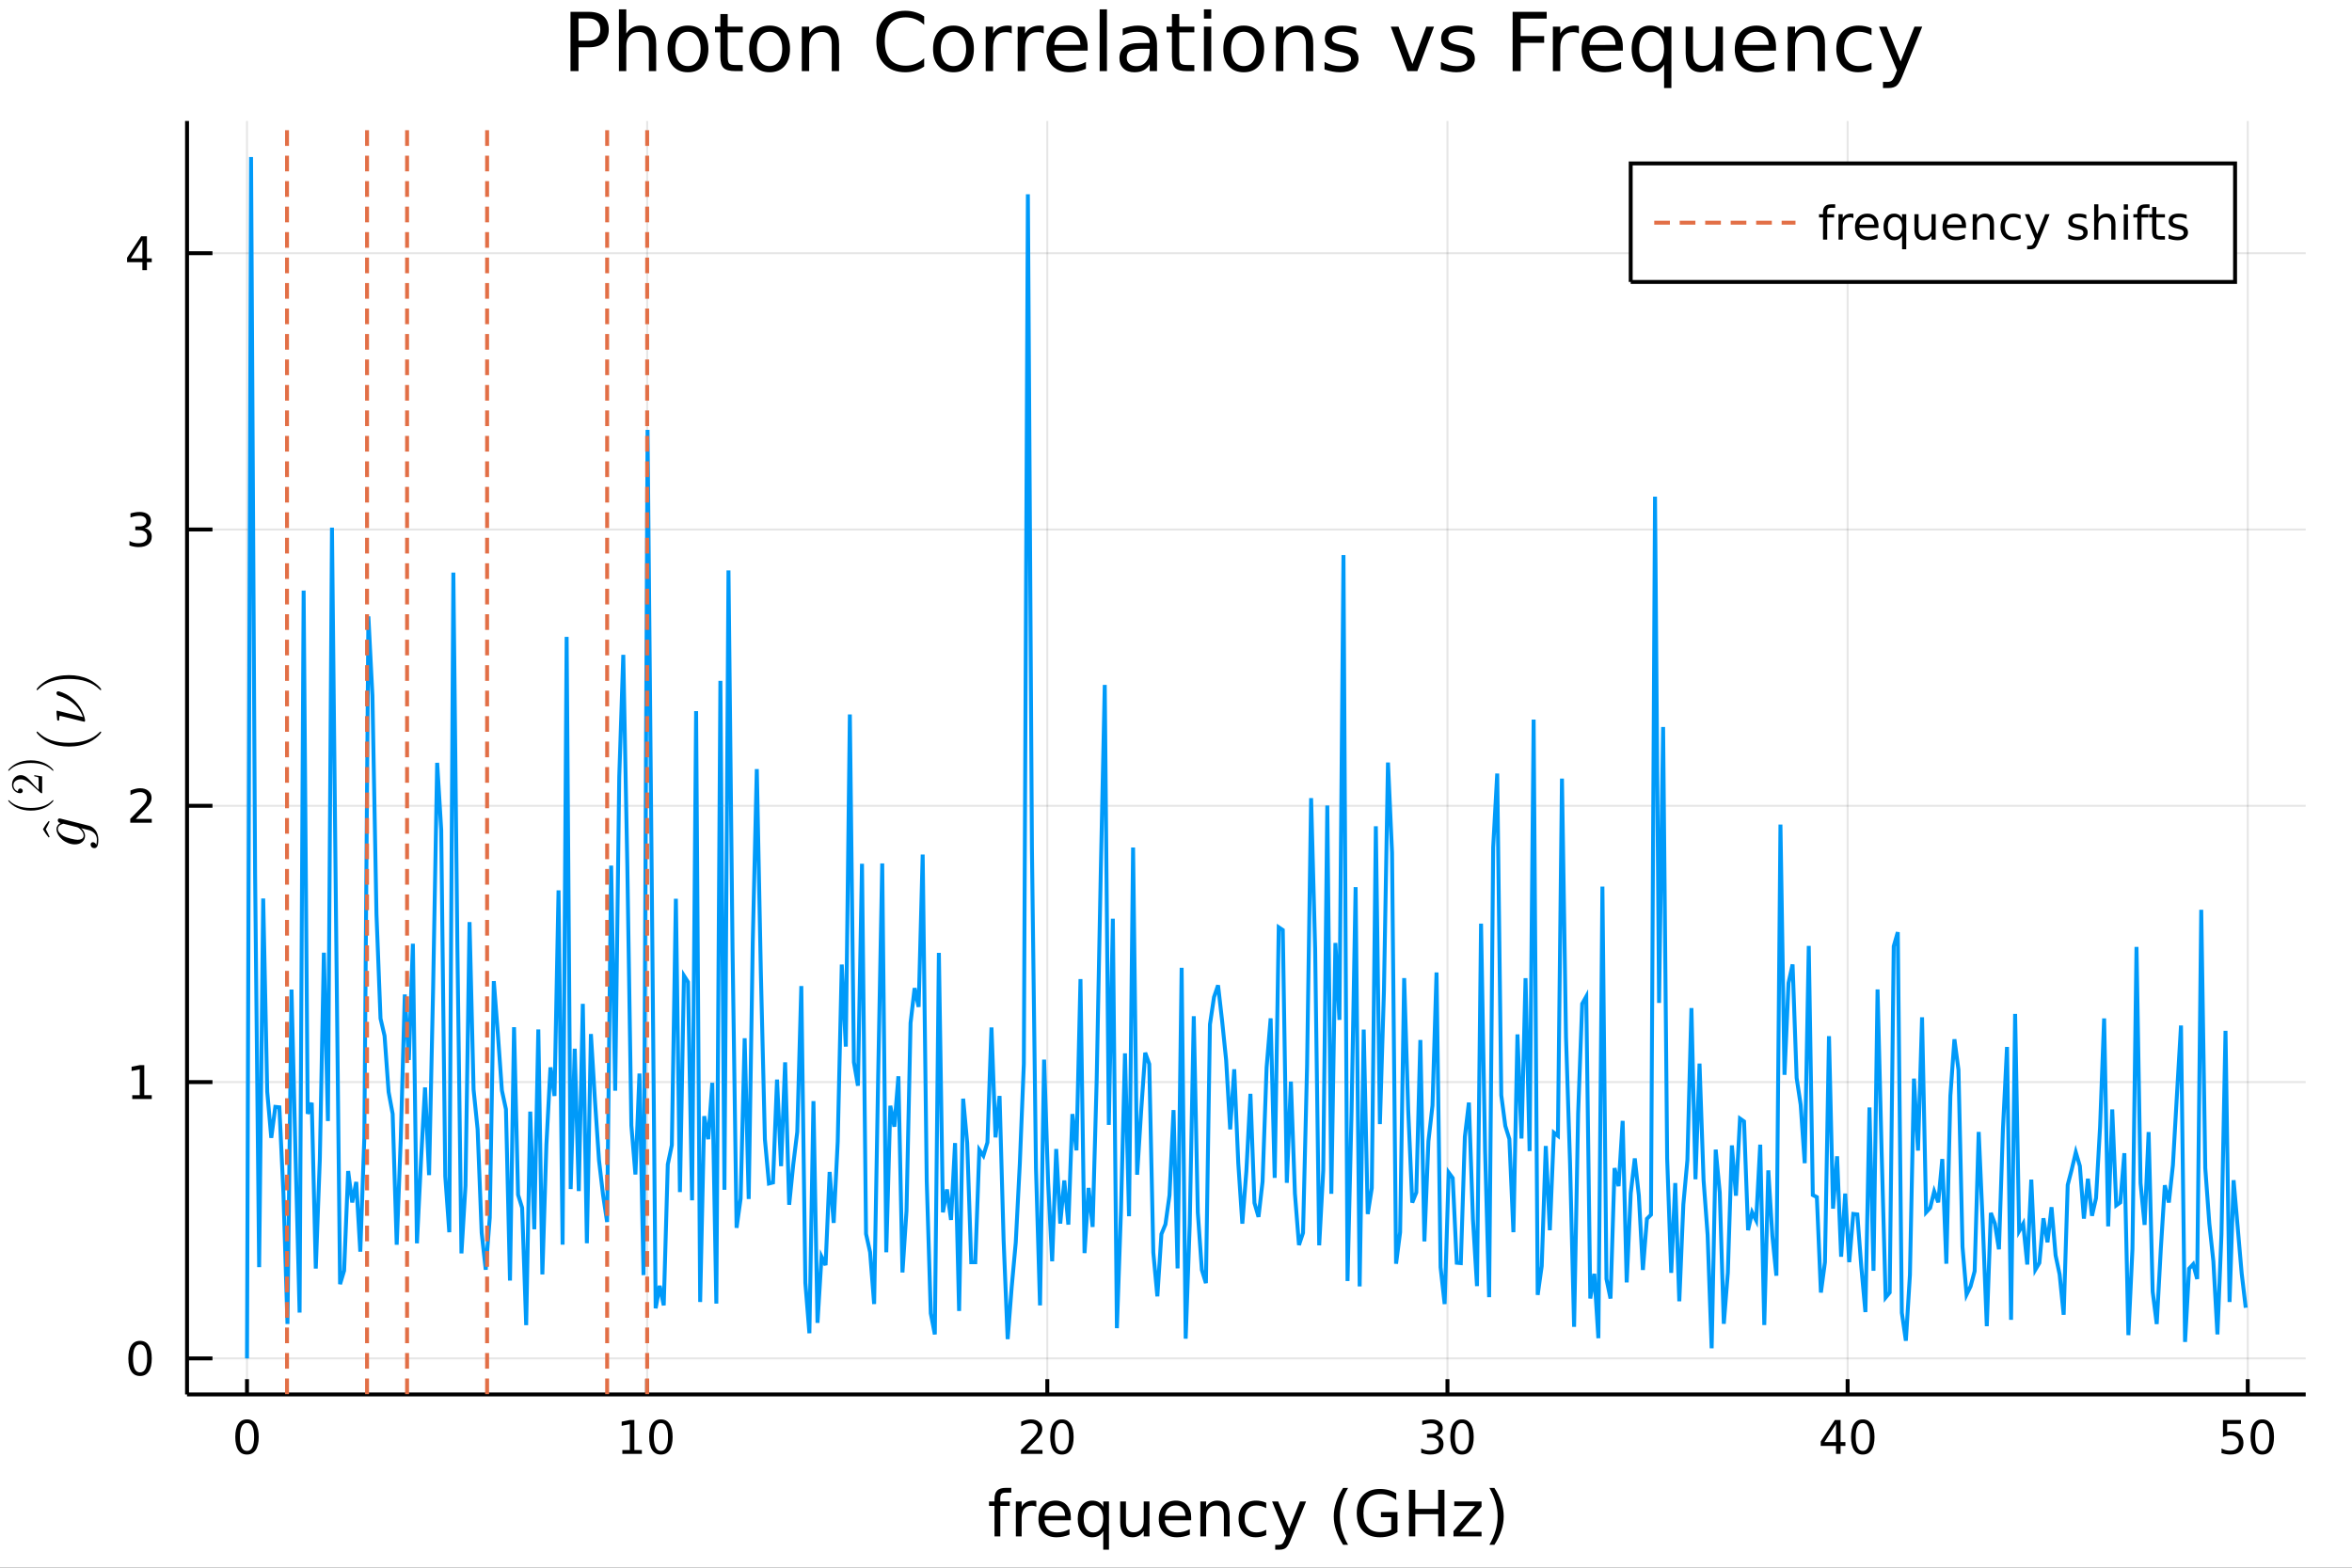 <?xml version="1.0" encoding="utf-8"?>
<svg xmlns="http://www.w3.org/2000/svg" xmlns:xlink="http://www.w3.org/1999/xlink" width="600" height="400" viewBox="0 0 2400 1600">
<rect x="0" y="0" width="2400" height="1600" fill="#333333" stroke="none"/>
<defs>
  <clipPath id="clip870">
    <rect x="0" y="0" width="2400" height="1600"/>
  </clipPath>
</defs>
<path clip-path="url(#clip870)" d="
M0 1600 L2400 1600 L2400 0 L0 0  Z
  " fill="#ffffff" fill-rule="evenodd" fill-opacity="1"/>
<defs>
  <clipPath id="clip871">
    <rect x="480" y="0" width="1681" height="1600"/>
  </clipPath>
</defs>
<defs>
  <clipPath id="clip872">
    <rect x="267" y="123" width="2086" height="1305"/>
  </clipPath>
</defs>
<path clip-path="url(#clip870)" d="
M190.857 1423.18 L2352.76 1423.18 L2352.76 123.472 L190.857 123.472  Z
  " fill="#ffffff" fill-rule="evenodd" fill-opacity="1"/>
<defs>
  <clipPath id="clip873">
    <rect x="190" y="123" width="2163" height="1301"/>
  </clipPath>
</defs>
<polyline clip-path="url(#clip873)" style="stroke:#000000; stroke-width:2; stroke-opacity:0.1; fill:none" points="
  252.043,1423.18 252.043,123.472 
  "/>
<polyline clip-path="url(#clip873)" style="stroke:#000000; stroke-width:2; stroke-opacity:0.1; fill:none" points="
  660.362,1423.18 660.362,123.472 
  "/>
<polyline clip-path="url(#clip873)" style="stroke:#000000; stroke-width:2; stroke-opacity:0.1; fill:none" points="
  1068.68,1423.18 1068.68,123.472 
  "/>
<polyline clip-path="url(#clip873)" style="stroke:#000000; stroke-width:2; stroke-opacity:0.1; fill:none" points="
  1477,1423.18 1477,123.472 
  "/>
<polyline clip-path="url(#clip873)" style="stroke:#000000; stroke-width:2; stroke-opacity:0.1; fill:none" points="
  1885.32,1423.18 1885.32,123.472 
  "/>
<polyline clip-path="url(#clip873)" style="stroke:#000000; stroke-width:2; stroke-opacity:0.1; fill:none" points="
  2293.63,1423.18 2293.63,123.472 
  "/>
<polyline clip-path="url(#clip870)" style="stroke:#000000; stroke-width:4; stroke-opacity:1; fill:none" points="
  190.857,1423.18 2352.76,1423.18 
  "/>
<polyline clip-path="url(#clip870)" style="stroke:#000000; stroke-width:4; stroke-opacity:1; fill:none" points="
  252.043,1423.18 252.043,1407.58 
  "/>
<polyline clip-path="url(#clip870)" style="stroke:#000000; stroke-width:4; stroke-opacity:1; fill:none" points="
  660.362,1423.18 660.362,1407.58 
  "/>
<polyline clip-path="url(#clip870)" style="stroke:#000000; stroke-width:4; stroke-opacity:1; fill:none" points="
  1068.68,1423.18 1068.68,1407.58 
  "/>
<polyline clip-path="url(#clip870)" style="stroke:#000000; stroke-width:4; stroke-opacity:1; fill:none" points="
  1477,1423.18 1477,1407.58 
  "/>
<polyline clip-path="url(#clip870)" style="stroke:#000000; stroke-width:4; stroke-opacity:1; fill:none" points="
  1885.32,1423.18 1885.32,1407.58 
  "/>
<polyline clip-path="url(#clip870)" style="stroke:#000000; stroke-width:4; stroke-opacity:1; fill:none" points="
  2293.63,1423.18 2293.63,1407.58 
  "/>
<path clip-path="url(#clip870)" d="M 0 0 M252.043 1452.37 Q248.432 1452.37 246.604 1455.94 Q244.798 1459.48 244.798 1466.61 Q244.798 1473.71 246.604 1477.28 Q248.432 1480.82 252.043 1480.82 Q255.678 1480.82 257.483 1477.28 Q259.312 1473.71 259.312 1466.61 Q259.312 1459.48 257.483 1455.94 Q255.678 1452.37 252.043 1452.37 M252.043 1448.67 Q257.853 1448.67 260.909 1453.27 Q263.988 1457.86 263.988 1466.61 Q263.988 1475.33 260.909 1479.94 Q257.853 1484.52 252.043 1484.52 Q246.233 1484.52 243.154 1479.94 Q240.099 1475.33 240.099 1466.61 Q240.099 1457.86 243.154 1453.27 Q246.233 1448.67 252.043 1448.67 Z" fill="#000000" fill-rule="evenodd" fill-opacity="1" /><path clip-path="url(#clip870)" d="M 0 0 M635.049 1479.92 L642.688 1479.92 L642.688 1453.55 L634.378 1455.22 L634.378 1450.96 L642.642 1449.29 L647.318 1449.29 L647.318 1479.92 L654.956 1479.92 L654.956 1483.85 L635.049 1483.85 L635.049 1479.92 Z" fill="#000000" fill-rule="evenodd" fill-opacity="1" /><path clip-path="url(#clip870)" d="M 0 0 M674.401 1452.37 Q670.79 1452.37 668.961 1455.94 Q667.155 1459.48 667.155 1466.61 Q667.155 1473.71 668.961 1477.28 Q670.79 1480.82 674.401 1480.82 Q678.035 1480.82 679.841 1477.28 Q681.669 1473.71 681.669 1466.61 Q681.669 1459.48 679.841 1455.94 Q678.035 1452.37 674.401 1452.37 M674.401 1448.67 Q680.211 1448.67 683.266 1453.27 Q686.345 1457.86 686.345 1466.61 Q686.345 1475.33 683.266 1479.94 Q680.211 1484.52 674.401 1484.52 Q668.591 1484.52 665.512 1479.94 Q662.456 1475.33 662.456 1466.61 Q662.456 1457.86 665.512 1453.27 Q668.591 1448.67 674.401 1448.67 Z" fill="#000000" fill-rule="evenodd" fill-opacity="1" /><path clip-path="url(#clip870)" d="M 0 0 M1047.45 1479.92 L1063.77 1479.92 L1063.77 1483.85 L1041.83 1483.85 L1041.83 1479.92 Q1044.49 1477.16 1049.07 1472.53 Q1053.68 1467.88 1054.86 1466.54 Q1057.11 1464.01 1057.99 1462.28 Q1058.89 1460.52 1058.89 1458.83 Q1058.89 1456.07 1056.94 1454.34 Q1055.02 1452.6 1051.92 1452.6 Q1049.72 1452.6 1047.27 1453.37 Q1044.84 1454.13 1042.06 1455.68 L1042.06 1450.96 Q1044.88 1449.82 1047.34 1449.25 Q1049.79 1448.67 1051.83 1448.67 Q1057.2 1448.67 1060.39 1451.35 Q1063.59 1454.04 1063.59 1458.53 Q1063.59 1460.66 1062.78 1462.58 Q1061.99 1464.48 1059.88 1467.07 Q1059.3 1467.74 1056.2 1470.96 Q1053.1 1474.15 1047.45 1479.92 Z" fill="#000000" fill-rule="evenodd" fill-opacity="1" /><path clip-path="url(#clip870)" d="M 0 0 M1083.59 1452.37 Q1079.98 1452.37 1078.15 1455.94 Q1076.34 1459.48 1076.34 1466.61 Q1076.34 1473.71 1078.15 1477.28 Q1079.98 1480.82 1083.59 1480.82 Q1087.22 1480.82 1089.03 1477.28 Q1090.86 1473.71 1090.86 1466.61 Q1090.86 1459.48 1089.03 1455.94 Q1087.22 1452.37 1083.59 1452.37 M1083.59 1448.67 Q1089.4 1448.67 1092.45 1453.27 Q1095.53 1457.86 1095.53 1466.61 Q1095.53 1475.33 1092.45 1479.94 Q1089.4 1484.52 1083.59 1484.52 Q1077.78 1484.52 1074.7 1479.94 Q1071.64 1475.33 1071.64 1466.61 Q1071.64 1457.86 1074.7 1453.27 Q1077.78 1448.67 1083.59 1448.67 Z" fill="#000000" fill-rule="evenodd" fill-opacity="1" /><path clip-path="url(#clip870)" d="M 0 0 M1465.84 1465.22 Q1469.2 1465.94 1471.07 1468.2 Q1472.97 1470.47 1472.97 1473.81 Q1472.97 1478.92 1469.45 1481.72 Q1465.93 1484.52 1459.45 1484.52 Q1457.28 1484.52 1454.96 1484.08 Q1452.67 1483.67 1450.22 1482.81 L1450.22 1478.3 Q1452.16 1479.43 1454.47 1480.01 Q1456.79 1480.59 1459.31 1480.59 Q1463.71 1480.59 1466 1478.85 Q1468.32 1477.12 1468.32 1473.81 Q1468.32 1470.75 1466.16 1469.04 Q1464.04 1467.3 1460.22 1467.3 L1456.19 1467.3 L1456.19 1463.46 L1460.4 1463.46 Q1463.85 1463.46 1465.68 1462.09 Q1467.51 1460.7 1467.51 1458.11 Q1467.51 1455.45 1465.61 1454.04 Q1463.73 1452.6 1460.22 1452.6 Q1458.29 1452.6 1456.1 1453.02 Q1453.9 1453.44 1451.26 1454.31 L1451.26 1450.15 Q1453.92 1449.41 1456.23 1449.04 Q1458.57 1448.67 1460.63 1448.67 Q1465.96 1448.67 1469.06 1451.1 Q1472.16 1453.5 1472.16 1457.63 Q1472.16 1460.5 1470.52 1462.49 Q1468.87 1464.45 1465.84 1465.22 Z" fill="#000000" fill-rule="evenodd" fill-opacity="1" /><path clip-path="url(#clip870)" d="M 0 0 M1491.84 1452.37 Q1488.22 1452.37 1486.4 1455.94 Q1484.59 1459.48 1484.59 1466.61 Q1484.59 1473.71 1486.4 1477.28 Q1488.22 1480.82 1491.84 1480.82 Q1495.47 1480.82 1497.28 1477.28 Q1499.1 1473.71 1499.1 1466.61 Q1499.1 1459.48 1497.28 1455.94 Q1495.47 1452.37 1491.84 1452.37 M1491.84 1448.67 Q1497.65 1448.67 1500.7 1453.27 Q1503.78 1457.86 1503.78 1466.61 Q1503.78 1475.33 1500.7 1479.94 Q1497.65 1484.52 1491.84 1484.52 Q1486.03 1484.52 1482.95 1479.94 Q1479.89 1475.33 1479.89 1466.61 Q1479.89 1457.86 1482.95 1453.27 Q1486.03 1448.67 1491.84 1448.67 Z" fill="#000000" fill-rule="evenodd" fill-opacity="1" /><path clip-path="url(#clip870)" d="M 0 0 M1873.49 1453.37 L1861.68 1471.81 L1873.49 1471.81 L1873.49 1453.37 M1872.26 1449.29 L1878.14 1449.29 L1878.14 1471.81 L1883.07 1471.81 L1883.07 1475.7 L1878.14 1475.7 L1878.14 1483.85 L1873.49 1483.85 L1873.49 1475.7 L1857.89 1475.7 L1857.89 1471.19 L1872.26 1449.29 Z" fill="#000000" fill-rule="evenodd" fill-opacity="1" /><path clip-path="url(#clip870)" d="M 0 0 M1900.8 1452.37 Q1897.19 1452.37 1895.36 1455.94 Q1893.56 1459.48 1893.56 1466.61 Q1893.56 1473.71 1895.36 1477.28 Q1897.19 1480.82 1900.8 1480.82 Q1904.44 1480.82 1906.24 1477.28 Q1908.07 1473.71 1908.07 1466.61 Q1908.07 1459.48 1906.24 1455.94 Q1904.44 1452.37 1900.8 1452.37 M1900.8 1448.67 Q1906.61 1448.67 1909.67 1453.27 Q1912.75 1457.86 1912.75 1466.61 Q1912.75 1475.33 1909.67 1479.94 Q1906.61 1484.52 1900.8 1484.52 Q1894.99 1484.52 1891.91 1479.94 Q1888.86 1475.33 1888.86 1466.61 Q1888.86 1457.86 1891.91 1453.27 Q1894.99 1448.67 1900.8 1448.67 Z" fill="#000000" fill-rule="evenodd" fill-opacity="1" /><path clip-path="url(#clip870)" d="M 0 0 M2268.33 1449.29 L2286.69 1449.29 L2286.69 1453.23 L2272.62 1453.23 L2272.62 1461.7 Q2273.63 1461.35 2274.65 1461.19 Q2275.67 1461 2276.69 1461 Q2282.48 1461 2285.86 1464.18 Q2289.24 1467.35 2289.24 1472.76 Q2289.24 1478.34 2285.76 1481.44 Q2282.29 1484.52 2275.97 1484.52 Q2273.8 1484.52 2271.53 1484.15 Q2269.28 1483.78 2266.88 1483.04 L2266.88 1478.34 Q2268.96 1479.48 2271.18 1480.03 Q2273.4 1480.59 2275.88 1480.59 Q2279.88 1480.59 2282.22 1478.48 Q2284.56 1476.38 2284.56 1472.76 Q2284.56 1469.15 2282.22 1467.05 Q2279.88 1464.94 2275.88 1464.94 Q2274 1464.94 2272.13 1465.36 Q2270.28 1465.77 2268.33 1466.65 L2268.33 1449.29 Z" fill="#000000" fill-rule="evenodd" fill-opacity="1" /><path clip-path="url(#clip870)" d="M 0 0 M2308.45 1452.37 Q2304.84 1452.37 2303.01 1455.94 Q2301.2 1459.48 2301.2 1466.61 Q2301.2 1473.71 2303.01 1477.28 Q2304.84 1480.82 2308.45 1480.82 Q2312.08 1480.82 2313.89 1477.28 Q2315.72 1473.71 2315.72 1466.61 Q2315.72 1459.48 2313.89 1455.94 Q2312.08 1452.37 2308.45 1452.37 M2308.45 1448.67 Q2314.26 1448.67 2317.31 1453.27 Q2320.39 1457.86 2320.39 1466.61 Q2320.39 1475.33 2317.31 1479.94 Q2314.26 1484.52 2308.45 1484.52 Q2302.64 1484.52 2299.56 1479.94 Q2296.5 1475.33 2296.5 1466.61 Q2296.5 1457.86 2299.56 1453.27 Q2302.64 1448.67 2308.45 1448.67 Z" fill="#000000" fill-rule="evenodd" fill-opacity="1" /><path clip-path="url(#clip870)" d="M 0 0 M1031.92 1518.52 L1031.92 1523.39 L1026.31 1523.39 Q1023.16 1523.39 1021.92 1524.66 Q1020.71 1525.93 1020.71 1529.24 L1020.71 1532.4 L1030.36 1532.4 L1030.36 1536.95 L1020.71 1536.95 L1020.71 1568.04 L1014.82 1568.04 L1014.82 1536.95 L1009.22 1536.95 L1009.22 1532.4 L1014.82 1532.4 L1014.82 1529.91 Q1014.82 1523.96 1017.59 1521.26 Q1020.36 1518.52 1026.38 1518.52 L1031.92 1518.52 Z" fill="#000000" fill-rule="evenodd" fill-opacity="1" /><path clip-path="url(#clip870)" d="M 0 0 M1057.47 1537.87 Q1056.49 1537.3 1055.31 1537.04 Q1054.16 1536.76 1052.76 1536.76 Q1047.8 1536.76 1045.12 1540 Q1042.48 1543.22 1042.48 1549.27 L1042.48 1568.04 L1036.59 1568.04 L1036.59 1532.4 L1042.48 1532.4 L1042.48 1537.93 Q1044.33 1534.69 1047.29 1533.13 Q1050.25 1531.54 1054.48 1531.54 Q1055.09 1531.54 1055.82 1531.63 Q1056.55 1531.7 1057.44 1531.85 L1057.47 1537.87 Z" fill="#000000" fill-rule="evenodd" fill-opacity="1" /><path clip-path="url(#clip870)" d="M 0 0 M1092.68 1548.76 L1092.68 1551.62 L1065.75 1551.62 Q1066.13 1557.67 1069.38 1560.85 Q1072.66 1564 1078.48 1564 Q1081.85 1564 1085.01 1563.17 Q1088.19 1562.35 1091.31 1560.69 L1091.31 1566.23 Q1088.16 1567.57 1084.85 1568.27 Q1081.54 1568.97 1078.13 1568.97 Q1069.6 1568.97 1064.6 1564 Q1059.64 1559.04 1059.64 1550.57 Q1059.64 1541.82 1064.35 1536.69 Q1069.09 1531.54 1077.11 1531.54 Q1084.3 1531.54 1088.47 1536.18 Q1092.68 1540.8 1092.68 1548.76 M1086.82 1547.04 Q1086.76 1542.23 1084.11 1539.37 Q1081.5 1536.5 1077.18 1536.5 Q1072.27 1536.5 1069.31 1539.27 Q1066.39 1542.04 1065.94 1547.07 L1086.82 1547.04 Z" fill="#000000" fill-rule="evenodd" fill-opacity="1" /><path clip-path="url(#clip870)" d="M 0 0 M1105.79 1550.25 Q1105.79 1556.71 1108.43 1560.4 Q1111.1 1564.07 1115.75 1564.07 Q1120.4 1564.07 1123.07 1560.4 Q1125.75 1556.71 1125.75 1550.25 Q1125.75 1543.79 1123.07 1540.13 Q1120.4 1536.44 1115.75 1536.44 Q1111.1 1536.44 1108.43 1540.13 Q1105.79 1543.79 1105.79 1550.25 M1125.75 1562.7 Q1123.9 1565.88 1121.07 1567.44 Q1118.27 1568.97 1114.32 1568.97 Q1107.86 1568.97 1103.78 1563.81 Q1099.74 1558.65 1099.74 1550.25 Q1099.74 1541.85 1103.78 1536.69 Q1107.86 1531.54 1114.32 1531.54 Q1118.27 1531.54 1121.07 1533.1 Q1123.9 1534.62 1125.75 1537.81 L1125.75 1532.4 L1131.6 1532.4 L1131.6 1581.6 L1125.75 1581.6 L1125.75 1562.7 Z" fill="#000000" fill-rule="evenodd" fill-opacity="1" /><path clip-path="url(#clip870)" d="M 0 0 M1143.06 1553.98 L1143.06 1532.4 L1148.92 1532.4 L1148.92 1553.75 Q1148.92 1558.81 1150.89 1561.36 Q1152.86 1563.87 1156.81 1563.87 Q1161.55 1563.87 1164.29 1560.85 Q1167.06 1557.83 1167.06 1552.61 L1167.06 1532.4 L1172.92 1532.4 L1172.92 1568.04 L1167.06 1568.04 L1167.06 1562.57 Q1164.93 1565.82 1162.09 1567.41 Q1159.29 1568.97 1155.57 1568.97 Q1149.43 1568.97 1146.24 1565.15 Q1143.06 1561.33 1143.06 1553.98 M1157.8 1531.54 L1157.8 1531.54 Z" fill="#000000" fill-rule="evenodd" fill-opacity="1" /><path clip-path="url(#clip870)" d="M 0 0 M1215.47 1548.76 L1215.47 1551.62 L1188.54 1551.62 Q1188.93 1557.67 1192.17 1560.85 Q1195.45 1564 1201.27 1564 Q1204.65 1564 1207.8 1563.17 Q1210.98 1562.35 1214.1 1560.69 L1214.1 1566.23 Q1210.95 1567.57 1207.64 1568.27 Q1204.33 1568.97 1200.92 1568.97 Q1192.39 1568.97 1187.4 1564 Q1182.43 1559.04 1182.43 1550.57 Q1182.43 1541.82 1187.14 1536.69 Q1191.89 1531.54 1199.91 1531.54 Q1207.1 1531.54 1211.27 1536.18 Q1215.47 1540.8 1215.47 1548.76 M1209.61 1547.04 Q1209.55 1542.23 1206.91 1539.37 Q1204.3 1536.5 1199.97 1536.5 Q1195.07 1536.5 1192.11 1539.27 Q1189.18 1542.04 1188.73 1547.07 L1209.61 1547.04 Z" fill="#000000" fill-rule="evenodd" fill-opacity="1" /><path clip-path="url(#clip870)" d="M 0 0 M1254.71 1546.53 L1254.71 1568.04 L1248.86 1568.04 L1248.86 1546.72 Q1248.86 1541.66 1246.88 1539.14 Q1244.91 1536.63 1240.96 1536.63 Q1236.22 1536.63 1233.49 1539.65 Q1230.75 1542.68 1230.75 1547.9 L1230.75 1568.04 L1224.86 1568.04 L1224.86 1532.4 L1230.75 1532.4 L1230.75 1537.93 Q1232.85 1534.72 1235.68 1533.13 Q1238.55 1531.54 1242.27 1531.54 Q1248.41 1531.54 1251.56 1535.36 Q1254.71 1539.14 1254.71 1546.53 Z" fill="#000000" fill-rule="evenodd" fill-opacity="1" /><path clip-path="url(#clip870)" d="M 0 0 M1292.05 1533.76 L1292.05 1539.24 Q1289.57 1537.87 1287.05 1537.2 Q1284.57 1536.5 1282.02 1536.5 Q1276.33 1536.5 1273.18 1540.13 Q1270.02 1543.73 1270.02 1550.25 Q1270.02 1556.78 1273.18 1560.4 Q1276.33 1564 1282.02 1564 Q1284.57 1564 1287.05 1563.33 Q1289.57 1562.63 1292.05 1561.26 L1292.05 1566.68 Q1289.6 1567.82 1286.96 1568.39 Q1284.35 1568.97 1281.39 1568.97 Q1273.33 1568.97 1268.59 1563.91 Q1263.85 1558.85 1263.85 1550.25 Q1263.85 1541.53 1268.62 1536.53 Q1273.43 1531.54 1281.77 1531.54 Q1284.47 1531.54 1287.05 1532.11 Q1289.63 1532.65 1292.05 1533.76 Z" fill="#000000" fill-rule="evenodd" fill-opacity="1" /><path clip-path="url(#clip870)" d="M 0 0 M1317.07 1571.35 Q1314.58 1577.72 1312.23 1579.66 Q1309.87 1581.6 1305.93 1581.6 L1301.25 1581.6 L1301.25 1576.7 L1304.69 1576.7 Q1307.1 1576.7 1308.44 1575.56 Q1309.78 1574.41 1311.4 1570.14 L1312.45 1567.47 L1298.03 1532.4 L1304.24 1532.4 L1315.38 1560.28 L1326.52 1532.4 L1332.73 1532.4 L1317.07 1571.35 Z" fill="#000000" fill-rule="evenodd" fill-opacity="1" /><path clip-path="url(#clip870)" d="M 0 0 M1375.6 1518.58 Q1371.33 1525.9 1369.27 1533.06 Q1367.2 1540.23 1367.2 1547.58 Q1367.2 1554.93 1369.27 1562.16 Q1371.37 1569.35 1375.6 1576.64 L1370.51 1576.64 Q1365.73 1569.16 1363.35 1561.93 Q1360.99 1554.71 1360.99 1547.58 Q1360.99 1540.48 1363.35 1533.29 Q1365.7 1526.09 1370.51 1518.58 L1375.6 1518.58 Z" fill="#000000" fill-rule="evenodd" fill-opacity="1" /><path clip-path="url(#clip870)" d="M 0 0 M1419.62 1561.26 L1419.62 1548.5 L1409.11 1548.5 L1409.11 1543.22 L1425.98 1543.22 L1425.98 1563.62 Q1422.26 1566.26 1417.77 1567.63 Q1413.28 1568.97 1408.19 1568.97 Q1397.05 1568.97 1390.75 1562.47 Q1384.48 1555.95 1384.48 1544.33 Q1384.48 1532.68 1390.75 1526.19 Q1397.05 1519.66 1408.19 1519.66 Q1412.84 1519.66 1417.01 1520.81 Q1421.21 1521.96 1424.74 1524.18 L1424.74 1531.03 Q1421.18 1528 1417.17 1526.48 Q1413.16 1524.95 1408.73 1524.95 Q1400.01 1524.95 1395.62 1529.82 Q1391.26 1534.69 1391.26 1544.33 Q1391.26 1553.94 1395.62 1558.81 Q1400.01 1563.68 1408.73 1563.68 Q1412.14 1563.68 1414.81 1563.11 Q1417.49 1562.51 1419.62 1561.26 Z" fill="#000000" fill-rule="evenodd" fill-opacity="1" /><path clip-path="url(#clip870)" d="M 0 0 M1437.73 1520.52 L1444.16 1520.52 L1444.16 1540 L1467.52 1540 L1467.52 1520.52 L1473.95 1520.52 L1473.95 1568.04 L1467.52 1568.04 L1467.52 1545.41 L1444.16 1545.41 L1444.16 1568.04 L1437.73 1568.04 L1437.73 1520.52 Z" fill="#000000" fill-rule="evenodd" fill-opacity="1" /><path clip-path="url(#clip870)" d="M 0 0 M1483.94 1532.4 L1511.76 1532.4 L1511.76 1537.74 L1489.74 1563.37 L1511.76 1563.37 L1511.76 1568.04 L1483.15 1568.04 L1483.15 1562.7 L1505.17 1537.07 L1483.94 1537.07 L1483.94 1532.4 Z" fill="#000000" fill-rule="evenodd" fill-opacity="1" /><path clip-path="url(#clip870)" d="M 0 0 M1519.78 1518.58 L1524.88 1518.58 Q1529.65 1526.09 1532 1533.29 Q1534.39 1540.48 1534.39 1547.58 Q1534.39 1554.71 1532 1561.93 Q1529.65 1569.16 1524.88 1576.64 L1519.78 1576.64 Q1524.02 1569.35 1526.08 1562.16 Q1528.19 1554.93 1528.19 1547.58 Q1528.19 1540.23 1526.08 1533.06 Q1524.02 1525.9 1519.78 1518.58 Z" fill="#000000" fill-rule="evenodd" fill-opacity="1" /><polyline clip-path="url(#clip873)" style="stroke:#000000; stroke-width:2; stroke-opacity:0.1; fill:none" points="
  190.857,1386.4 2352.76,1386.4 
  "/>
<polyline clip-path="url(#clip873)" style="stroke:#000000; stroke-width:2; stroke-opacity:0.1; fill:none" points="
  190.857,1104.4 2352.76,1104.4 
  "/>
<polyline clip-path="url(#clip873)" style="stroke:#000000; stroke-width:2; stroke-opacity:0.1; fill:none" points="
  190.857,822.409 2352.76,822.409 
  "/>
<polyline clip-path="url(#clip873)" style="stroke:#000000; stroke-width:2; stroke-opacity:0.1; fill:none" points="
  190.857,540.415 2352.76,540.415 
  "/>
<polyline clip-path="url(#clip873)" style="stroke:#000000; stroke-width:2; stroke-opacity:0.1; fill:none" points="
  190.857,258.422 2352.76,258.422 
  "/>
<polyline clip-path="url(#clip870)" style="stroke:#000000; stroke-width:4; stroke-opacity:1; fill:none" points="
  190.857,1423.18 190.857,123.472 
  "/>
<polyline clip-path="url(#clip870)" style="stroke:#000000; stroke-width:4; stroke-opacity:1; fill:none" points="
  190.857,1386.4 216.8,1386.4 
  "/>
<polyline clip-path="url(#clip870)" style="stroke:#000000; stroke-width:4; stroke-opacity:1; fill:none" points="
  190.857,1104.4 216.8,1104.4 
  "/>
<polyline clip-path="url(#clip870)" style="stroke:#000000; stroke-width:4; stroke-opacity:1; fill:none" points="
  190.857,822.409 216.8,822.409 
  "/>
<polyline clip-path="url(#clip870)" style="stroke:#000000; stroke-width:4; stroke-opacity:1; fill:none" points="
  190.857,540.415 216.8,540.415 
  "/>
<polyline clip-path="url(#clip870)" style="stroke:#000000; stroke-width:4; stroke-opacity:1; fill:none" points="
  190.857,258.422 216.8,258.422 
  "/>
<path clip-path="url(#clip870)" d="M 0 0 M142.913 1372.19 Q139.302 1372.19 137.473 1375.76 Q135.668 1379.3 135.668 1386.43 Q135.668 1393.54 137.473 1397.1 Q139.302 1400.64 142.913 1400.64 Q146.547 1400.64 148.353 1397.1 Q150.182 1393.54 150.182 1386.43 Q150.182 1379.3 148.353 1375.76 Q146.547 1372.19 142.913 1372.19 M142.913 1368.49 Q148.723 1368.49 151.779 1373.1 Q154.857 1377.68 154.857 1386.43 Q154.857 1395.16 151.779 1399.76 Q148.723 1404.35 142.913 1404.35 Q137.103 1404.35 134.024 1399.76 Q130.969 1395.16 130.969 1386.43 Q130.969 1377.68 134.024 1373.1 Q137.103 1368.49 142.913 1368.49 Z" fill="#000000" fill-rule="evenodd" fill-opacity="1" /><path clip-path="url(#clip870)" d="M 0 0 M134.95 1117.75 L142.589 1117.75 L142.589 1091.38 L134.279 1093.05 L134.279 1088.79 L142.543 1087.12 L147.219 1087.12 L147.219 1117.75 L154.857 1117.75 L154.857 1121.68 L134.95 1121.68 L134.95 1117.75 Z" fill="#000000" fill-rule="evenodd" fill-opacity="1" /><path clip-path="url(#clip870)" d="M 0 0 M138.538 835.754 L154.857 835.754 L154.857 839.689 L132.913 839.689 L132.913 835.754 Q135.575 832.999 140.159 828.369 Q144.765 823.717 145.946 822.374 Q148.191 819.851 149.07 818.115 Q149.973 816.356 149.973 814.666 Q149.973 811.911 148.029 810.175 Q146.108 808.439 143.006 808.439 Q140.807 808.439 138.353 809.203 Q135.922 809.967 133.145 811.518 L133.145 806.796 Q135.969 805.661 138.422 805.083 Q140.876 804.504 142.913 804.504 Q148.283 804.504 151.478 807.189 Q154.672 809.874 154.672 814.365 Q154.672 816.495 153.862 818.416 Q153.075 820.314 150.969 822.907 Q150.39 823.578 147.288 826.795 Q144.186 829.99 138.538 835.754 Z" fill="#000000" fill-rule="evenodd" fill-opacity="1" /><path clip-path="url(#clip870)" d="M 0 0 M147.728 539.061 Q151.084 539.779 152.959 542.047 Q154.857 544.316 154.857 547.649 Q154.857 552.765 151.339 555.566 Q147.821 558.367 141.339 558.367 Q139.163 558.367 136.848 557.927 Q134.557 557.51 132.103 556.654 L132.103 552.14 Q134.047 553.274 136.362 553.853 Q138.677 554.432 141.2 554.432 Q145.598 554.432 147.89 552.695 Q150.205 550.959 150.205 547.649 Q150.205 544.594 148.052 542.881 Q145.922 541.145 142.103 541.145 L138.075 541.145 L138.075 537.302 L142.288 537.302 Q145.737 537.302 147.566 535.936 Q149.395 534.547 149.395 531.955 Q149.395 529.293 147.496 527.881 Q145.621 526.446 142.103 526.446 Q140.182 526.446 137.983 526.862 Q135.784 527.279 133.145 528.159 L133.145 523.992 Q135.807 523.251 138.121 522.881 Q140.459 522.51 142.52 522.51 Q147.844 522.51 150.945 524.941 Q154.047 527.348 154.047 531.469 Q154.047 534.339 152.404 536.33 Q150.76 538.297 147.728 539.061 Z" fill="#000000" fill-rule="evenodd" fill-opacity="1" /><path clip-path="url(#clip870)" d="M 0 0 M145.274 245.216 L133.469 263.665 L145.274 263.665 L145.274 245.216 M144.047 241.142 L149.927 241.142 L149.927 263.665 L154.857 263.665 L154.857 267.554 L149.927 267.554 L149.927 275.702 L145.274 275.702 L145.274 267.554 L129.672 267.554 L129.672 263.04 L144.047 241.142 Z" fill="#000000" fill-rule="evenodd" fill-opacity="1" /><path clip-path="url(#clip870)" d="M 0 0 M49.688 837.926 L50.612 838.49 Q49.101 841.984 46.689 846.335 Q49.101 850.686 50.612 854.181 L49.688 854.722 Q46.373 850.912 43.826 846.335 Q46.396 841.714 49.688 837.926 Z" fill="#000000" fill-rule="evenodd" fill-opacity="1" /><path clip-path="url(#clip870)" d="M 0 0 M60.73 835.341 Q60.762 835.341 61.921 835.534 L91.196 842.877 Q92.742 843.263 94.288 844.358 Q95.866 845.421 97.219 847.128 Q98.604 848.803 99.441 851.379 Q100.311 853.924 100.311 856.854 Q100.311 861.524 99.312 863.585 Q98.346 865.614 96.285 865.614 Q94.481 865.614 93.451 864.487 Q92.452 863.36 92.452 862.072 Q92.452 860.848 93.161 860.204 Q93.87 859.56 94.771 859.56 Q95.77 859.56 96.768 860.236 Q97.799 860.912 98.185 862.265 Q98.861 860.107 98.861 856.983 Q98.861 850.381 91.873 847.547 Q91.776 847.482 91.744 847.482 L83.016 845.292 L82.952 845.389 Q83.596 845.936 84.337 846.806 Q85.045 847.643 85.915 849.447 Q86.784 851.25 86.784 853.022 Q86.784 856.725 83.95 859.27 Q81.084 861.782 76.35 861.782 Q72.903 861.782 69.457 860.397 Q65.979 858.98 63.435 856.79 Q60.858 854.568 59.248 851.734 Q57.638 848.867 57.638 846.098 Q57.638 844.165 58.797 842.523 Q59.925 840.88 61.792 839.978 Q60.246 839.817 59.602 838.948 Q58.958 838.046 58.958 837.273 Q58.958 836.404 59.441 835.888 Q59.892 835.341 60.73 835.341 M64.755 840.751 Q64.562 840.751 64.047 840.88 Q63.499 841.009 62.63 841.395 Q61.76 841.75 60.987 842.297 Q60.214 842.845 59.667 843.843 Q59.087 844.809 59.087 846.033 Q59.087 848.03 60.762 850.027 Q62.404 852.023 64.949 853.408 Q67.396 854.696 72.13 855.92 Q76.865 857.112 79.28 857.112 Q81.663 857.112 83.499 856.081 Q85.335 855.051 85.335 852.829 Q85.335 850.252 82.952 847.482 Q80.472 844.616 78.346 844.133 L65.754 840.945 Q64.981 840.751 64.755 840.751 Z" fill="#000000" fill-rule="evenodd" fill-opacity="1" /><path clip-path="url(#clip870)" d="M 0 0 M31.471 827.305 Q23.671 827.305 17.381 824.397 Q14.744 823.157 12.534 821.421 Q10.325 819.685 9.356 818.535 Q8.386 817.386 8.386 817.07 Q8.386 816.619 8.837 816.597 Q9.062 816.597 9.626 817.205 Q17.201 824.645 31.471 824.622 Q45.787 824.622 53.069 817.386 Q53.858 816.597 54.106 816.597 Q54.556 816.597 54.556 817.07 Q54.556 817.386 53.632 818.49 Q52.708 819.595 50.589 821.308 Q48.469 823.022 45.877 824.262 Q39.587 827.305 31.471 827.305 Z" fill="#000000" fill-rule="evenodd" fill-opacity="1" /><path clip-path="url(#clip870)" d="M 0 0 M43.014 809.576 Q42.18 809.576 41.932 809.508 Q41.684 809.418 41.3 809.057 L31.426 800.198 Q25.971 795.351 21.214 795.351 Q18.125 795.351 15.916 796.974 Q13.707 798.574 13.707 801.528 Q13.707 803.557 14.946 805.27 Q16.186 806.983 18.396 807.772 Q18.351 807.637 18.351 807.164 Q18.351 806.014 19.072 805.383 Q19.793 804.729 20.763 804.729 Q22.003 804.729 22.611 805.541 Q23.198 806.33 23.198 807.119 Q23.198 807.434 23.13 807.863 Q23.062 808.268 22.431 808.922 Q21.777 809.576 20.628 809.576 Q17.404 809.576 14.834 807.141 Q12.264 804.684 12.264 800.942 Q12.264 796.703 14.789 793.93 Q17.291 791.135 21.214 791.135 Q22.589 791.135 23.851 791.563 Q25.091 791.969 26.061 792.533 Q27.03 793.074 28.586 794.562 Q30.141 796.049 31.246 797.244 Q32.35 798.439 34.695 801.122 L39.452 806.014 L39.452 797.695 Q39.452 793.637 39.091 793.322 Q38.437 792.871 34.988 792.307 L34.988 791.135 L43.014 792.442 L43.014 809.576 Z" fill="#000000" fill-rule="evenodd" fill-opacity="1" /><path clip-path="url(#clip870)" d="M 0 0 M54.106 786.711 Q53.88 786.711 53.316 786.125 Q45.742 778.685 31.471 778.685 Q17.156 778.685 9.919 785.832 Q9.085 786.711 8.837 786.711 Q8.386 786.711 8.386 786.26 Q8.386 785.945 9.31 784.84 Q10.235 783.713 12.354 782.022 Q14.473 780.309 17.066 779.046 Q23.355 776.003 31.471 776.003 Q39.272 776.003 45.561 778.911 Q48.199 780.151 50.408 781.887 Q52.618 783.623 53.587 784.772 Q54.556 785.922 54.556 786.26 Q54.556 786.711 54.106 786.711 Z" fill="#000000" fill-rule="evenodd" fill-opacity="1" /><path clip-path="url(#clip870)" d="M 0 0 M70.295 761.942 Q59.151 761.942 50.166 757.787 Q46.398 756.016 43.242 753.536 Q40.086 751.056 38.701 749.414 Q37.316 747.771 37.316 747.32 Q37.316 746.676 37.96 746.644 Q38.282 746.644 39.087 747.514 Q49.908 758.142 70.295 758.109 Q90.746 758.109 101.148 747.771 Q102.275 746.644 102.629 746.644 Q103.274 746.644 103.274 747.32 Q103.274 747.771 101.953 749.349 Q100.633 750.927 97.605 753.375 Q94.578 755.823 90.874 757.594 Q81.889 761.942 70.295 761.942 Z" fill="#000000" fill-rule="evenodd" fill-opacity="1" /><path clip-path="url(#clip870)" d="M 0 0 M59.409 705.568 Q59.699 705.568 60.697 705.826 Q61.664 706.051 63.564 706.792 Q65.432 707.5 67.525 708.595 Q69.586 709.658 72.195 711.623 Q74.804 713.587 77.09 716.035 Q81.406 720.64 83.725 725.568 Q86.043 730.463 86.784 734.65 L86.784 735.584 Q86.784 736.614 85.979 736.614 L83.016 735.906 L66.881 731.88 Q61.953 730.624 61.535 730.624 Q61.148 730.624 60.955 730.785 Q60.73 730.914 60.569 731.687 Q60.408 732.428 60.408 733.909 Q60.408 734.521 60.375 734.811 Q60.343 735.069 60.182 735.294 Q59.989 735.519 59.602 735.519 Q59.055 735.519 58.765 735.294 Q58.443 735.036 58.379 734.843 Q58.314 734.65 58.282 734.263 Q58.25 733.716 58.089 731.88 Q57.895 730.044 57.767 728.466 Q57.638 726.888 57.638 726.212 Q57.638 725.826 57.831 725.6 Q57.992 725.375 58.185 725.375 L58.346 725.342 L84.594 731.816 Q83.821 729.433 82.533 727.082 Q81.245 724.698 79.119 722.122 Q76.961 719.545 74.288 717.355 Q71.615 715.165 67.879 713.233 Q64.111 711.268 59.796 710.045 Q58.926 709.819 58.411 709.272 Q57.895 708.692 57.767 708.273 Q57.638 707.855 57.638 707.468 Q57.638 706.599 58.121 706.083 Q58.572 705.568 59.409 705.568 Z" fill="#000000" fill-rule="evenodd" fill-opacity="1" /><path clip-path="url(#clip870)" d="M 0 0 M102.629 704.365 Q102.307 704.365 101.502 703.528 Q90.681 692.9 70.295 692.9 Q49.844 692.9 39.506 703.109 Q38.314 704.365 37.96 704.365 Q37.316 704.365 37.316 703.721 Q37.316 703.27 38.636 701.692 Q39.957 700.082 42.984 697.666 Q46.011 695.219 49.715 693.415 Q58.701 689.067 70.295 689.067 Q81.438 689.067 90.423 693.222 Q94.192 694.993 97.348 697.473 Q100.504 699.953 101.889 701.595 Q103.274 703.238 103.274 703.721 Q103.274 704.365 102.629 704.365 Z" fill="#000000" fill-rule="evenodd" fill-opacity="1" /><path clip-path="url(#clip870)" d="M 0 0 M590.323 18.82 L590.323 41.546 L600.612 41.546 Q606.324 41.546 609.443 38.589 Q612.563 35.632 612.563 30.163 Q612.563 24.735 609.443 21.778 Q606.324 18.82 600.612 18.82 L590.323 18.82 M582.14 12.096 L600.612 12.096 Q610.78 12.096 615.965 16.714 Q621.191 21.292 621.191 30.163 Q621.191 39.115 615.965 43.693 Q610.78 48.271 600.612 48.271 L590.323 48.271 L590.323 72.576 L582.14 72.576 L582.14 12.096 Z" fill="#000000" fill-rule="evenodd" fill-opacity="1" /><path clip-path="url(#clip870)" d="M 0 0 M669.559 45.192 L669.559 72.576 L662.105 72.576 L662.105 45.435 Q662.105 38.994 659.594 35.794 Q657.082 32.594 652.059 32.594 Q646.023 32.594 642.539 36.442 Q639.055 40.29 639.055 46.934 L639.055 72.576 L631.561 72.576 L631.561 9.544 L639.055 9.544 L639.055 34.254 Q641.729 30.163 645.334 28.138 Q648.98 26.112 653.72 26.112 Q661.538 26.112 665.548 30.973 Q669.559 35.794 669.559 45.192 Z" fill="#000000" fill-rule="evenodd" fill-opacity="1" /><path clip-path="url(#clip870)" d="M 0 0 M702.007 32.431 Q696.011 32.431 692.527 37.131 Q689.044 41.789 689.044 49.931 Q689.044 58.074 692.487 62.773 Q695.971 67.431 702.007 67.431 Q707.961 67.431 711.445 62.732 Q714.929 58.033 714.929 49.931 Q714.929 41.87 711.445 37.171 Q707.961 32.431 702.007 32.431 M702.007 26.112 Q711.729 26.112 717.278 32.431 Q722.828 38.751 722.828 49.931 Q722.828 61.071 717.278 67.431 Q711.729 73.751 702.007 73.751 Q692.244 73.751 686.694 67.431 Q681.185 61.071 681.185 49.931 Q681.185 38.751 686.694 32.431 Q692.244 26.112 702.007 26.112 Z" fill="#000000" fill-rule="evenodd" fill-opacity="1" /><path clip-path="url(#clip870)" d="M 0 0 M742.556 14.324 L742.556 27.206 L757.909 27.206 L757.909 32.999 L742.556 32.999 L742.556 57.628 Q742.556 63.178 744.055 64.758 Q745.594 66.338 750.253 66.338 L757.909 66.338 L757.909 72.576 L750.253 72.576 Q741.624 72.576 738.343 69.376 Q735.062 66.135 735.062 57.628 L735.062 32.999 L729.593 32.999 L729.593 27.206 L735.062 27.206 L735.062 14.324 L742.556 14.324 Z" fill="#000000" fill-rule="evenodd" fill-opacity="1" /><path clip-path="url(#clip870)" d="M 0 0 M785.293 32.431 Q779.298 32.431 775.814 37.131 Q772.33 41.789 772.33 49.931 Q772.33 58.074 775.773 62.773 Q779.257 67.431 785.293 67.431 Q791.248 67.431 794.732 62.732 Q798.215 58.033 798.215 49.931 Q798.215 41.87 794.732 37.171 Q791.248 32.431 785.293 32.431 M785.293 26.112 Q795.015 26.112 800.565 32.431 Q806.115 38.751 806.115 49.931 Q806.115 61.071 800.565 67.431 Q795.015 73.751 785.293 73.751 Q775.53 73.751 769.981 67.431 Q764.471 61.071 764.471 49.931 Q764.471 38.751 769.981 32.431 Q775.53 26.112 785.293 26.112 Z" fill="#000000" fill-rule="evenodd" fill-opacity="1" /><path clip-path="url(#clip870)" d="M 0 0 M856.184 45.192 L856.184 72.576 L848.73 72.576 L848.73 45.435 Q848.73 38.994 846.219 35.794 Q843.707 32.594 838.684 32.594 Q832.648 32.594 829.164 36.442 Q825.681 40.29 825.681 46.934 L825.681 72.576 L818.186 72.576 L818.186 27.206 L825.681 27.206 L825.681 34.254 Q828.354 30.163 831.96 28.138 Q835.605 26.112 840.345 26.112 Q848.163 26.112 852.174 30.973 Q856.184 35.794 856.184 45.192 Z" fill="#000000" fill-rule="evenodd" fill-opacity="1" /><path clip-path="url(#clip870)" d="M 0 0 M943.035 16.755 L943.035 25.383 Q938.903 21.535 934.204 19.631 Q929.546 17.727 924.28 17.727 Q913.909 17.727 908.4 24.087 Q902.891 30.406 902.891 42.397 Q902.891 54.347 908.4 60.707 Q913.909 67.026 924.28 67.026 Q929.546 67.026 934.204 65.122 Q938.903 63.218 943.035 59.37 L943.035 67.918 Q938.741 70.834 933.921 72.292 Q929.141 73.751 923.794 73.751 Q910.061 73.751 902.162 65.365 Q894.262 56.94 894.262 42.397 Q894.262 27.814 902.162 19.428 Q910.061 11.002 923.794 11.002 Q929.222 11.002 934.002 12.461 Q938.822 13.878 943.035 16.755 Z" fill="#000000" fill-rule="evenodd" fill-opacity="1" /><path clip-path="url(#clip870)" d="M 0 0 M972.931 32.431 Q966.936 32.431 963.452 37.131 Q959.968 41.789 959.968 49.931 Q959.968 58.074 963.411 62.773 Q966.895 67.431 972.931 67.431 Q978.886 67.431 982.37 62.732 Q985.853 58.033 985.853 49.931 Q985.853 41.87 982.37 37.171 Q978.886 32.431 972.931 32.431 M972.931 26.112 Q982.653 26.112 988.203 32.431 Q993.753 38.751 993.753 49.931 Q993.753 61.071 988.203 67.431 Q982.653 73.751 972.931 73.751 Q963.168 73.751 957.619 67.431 Q952.109 61.071 952.109 49.931 Q952.109 38.751 957.619 32.431 Q963.168 26.112 972.931 26.112 Z" fill="#000000" fill-rule="evenodd" fill-opacity="1" /><path clip-path="url(#clip870)" d="M 0 0 M1032.4 34.173 Q1031.14 33.444 1029.64 33.12 Q1028.19 32.756 1026.4 32.756 Q1020.08 32.756 1016.68 36.888 Q1013.32 40.979 1013.32 48.676 L1013.32 72.576 L1005.82 72.576 L1005.82 27.206 L1013.32 27.206 L1013.32 34.254 Q1015.67 30.122 1019.44 28.138 Q1023.2 26.112 1028.59 26.112 Q1029.36 26.112 1030.29 26.234 Q1031.22 26.315 1032.36 26.517 L1032.4 34.173 Z" fill="#000000" fill-rule="evenodd" fill-opacity="1" /><path clip-path="url(#clip870)" d="M 0 0 M1065.05 34.173 Q1063.79 33.444 1062.29 33.12 Q1060.84 32.756 1059.05 32.756 Q1052.73 32.756 1049.33 36.888 Q1045.97 40.979 1045.97 48.676 L1045.97 72.576 L1038.47 72.576 L1038.47 27.206 L1045.97 27.206 L1045.97 34.254 Q1048.32 30.122 1052.09 28.138 Q1055.85 26.112 1061.24 26.112 Q1062.01 26.112 1062.94 26.234 Q1063.87 26.315 1065.01 26.517 L1065.05 34.173 Z" fill="#000000" fill-rule="evenodd" fill-opacity="1" /><path clip-path="url(#clip870)" d="M 0 0 M1109.85 48.028 L1109.85 51.673 L1075.58 51.673 Q1076.07 59.37 1080.2 63.421 Q1084.37 67.431 1091.78 67.431 Q1096.08 67.431 1100.09 66.378 Q1104.14 65.325 1108.11 63.218 L1108.11 70.267 Q1104.1 71.968 1099.89 72.86 Q1095.67 73.751 1091.34 73.751 Q1080.48 73.751 1074.12 67.431 Q1067.8 61.112 1067.8 50.337 Q1067.8 39.197 1073.8 32.675 Q1079.83 26.112 1090.04 26.112 Q1099.2 26.112 1104.5 32.026 Q1109.85 37.9 1109.85 48.028 M1102.4 45.84 Q1102.32 39.723 1098.95 36.077 Q1095.63 32.431 1090.12 32.431 Q1083.89 32.431 1080.12 35.956 Q1076.39 39.48 1075.82 45.88 L1102.4 45.84 Z" fill="#000000" fill-rule="evenodd" fill-opacity="1" /><path clip-path="url(#clip870)" d="M 0 0 M1122.09 9.544 L1129.54 9.544 L1129.54 72.576 L1122.09 72.576 L1122.09 9.544 Z" fill="#000000" fill-rule="evenodd" fill-opacity="1" /><path clip-path="url(#clip870)" d="M 0 0 M1165.75 49.769 Q1156.72 49.769 1153.24 51.835 Q1149.75 53.901 1149.75 58.884 Q1149.75 62.854 1152.35 65.203 Q1154.98 67.512 1159.48 67.512 Q1165.67 67.512 1169.4 63.137 Q1173.17 58.722 1173.17 51.43 L1173.17 49.769 L1165.75 49.769 M1180.62 46.691 L1180.62 72.576 L1173.17 72.576 L1173.17 65.689 Q1170.62 69.821 1166.81 71.806 Q1163 73.751 1157.49 73.751 Q1150.52 73.751 1146.39 69.862 Q1142.3 65.933 1142.3 59.37 Q1142.3 51.714 1147.4 47.825 Q1152.55 43.936 1162.72 43.936 L1173.17 43.936 L1173.17 43.207 Q1173.17 38.062 1169.76 35.267 Q1166.4 32.431 1160.29 32.431 Q1156.4 32.431 1152.71 33.363 Q1149.02 34.295 1145.62 36.158 L1145.62 29.272 Q1149.71 27.692 1153.56 26.922 Q1157.41 26.112 1161.05 26.112 Q1170.9 26.112 1175.76 31.216 Q1180.62 36.32 1180.62 46.691 Z" fill="#000000" fill-rule="evenodd" fill-opacity="1" /><path clip-path="url(#clip870)" d="M 0 0 M1203.35 14.324 L1203.35 27.206 L1218.7 27.206 L1218.7 32.999 L1203.35 32.999 L1203.35 57.628 Q1203.35 63.178 1204.85 64.758 Q1206.38 66.338 1211.04 66.338 L1218.7 66.338 L1218.7 72.576 L1211.04 72.576 Q1202.41 72.576 1199.13 69.376 Q1195.85 66.135 1195.85 57.628 L1195.85 32.999 L1190.38 32.999 L1190.38 27.206 L1195.85 27.206 L1195.85 14.324 L1203.35 14.324 Z" fill="#000000" fill-rule="evenodd" fill-opacity="1" /><path clip-path="url(#clip870)" d="M 0 0 M1228.5 27.206 L1235.96 27.206 L1235.96 72.576 L1228.5 72.576 L1228.5 27.206 M1228.5 9.544 L1235.96 9.544 L1235.96 18.983 L1228.5 18.983 L1228.5 9.544 Z" fill="#000000" fill-rule="evenodd" fill-opacity="1" /><path clip-path="url(#clip870)" d="M 0 0 M1269.13 32.431 Q1263.14 32.431 1259.65 37.131 Q1256.17 41.789 1256.17 49.931 Q1256.17 58.074 1259.61 62.773 Q1263.1 67.431 1269.13 67.431 Q1275.09 67.431 1278.57 62.732 Q1282.06 58.033 1282.06 49.931 Q1282.06 41.87 1278.57 37.171 Q1275.09 32.431 1269.13 32.431 M1269.13 26.112 Q1278.86 26.112 1284.41 32.431 Q1289.95 38.751 1289.95 49.931 Q1289.95 61.071 1284.41 67.431 Q1278.86 73.751 1269.13 73.751 Q1259.37 73.751 1253.82 67.431 Q1248.31 61.071 1248.31 49.931 Q1248.31 38.751 1253.82 32.431 Q1259.37 26.112 1269.13 26.112 Z" fill="#000000" fill-rule="evenodd" fill-opacity="1" /><path clip-path="url(#clip870)" d="M 0 0 M1340.02 45.192 L1340.02 72.576 L1332.57 72.576 L1332.57 45.435 Q1332.57 38.994 1330.06 35.794 Q1327.55 32.594 1322.52 32.594 Q1316.49 32.594 1313 36.442 Q1309.52 40.29 1309.52 46.934 L1309.52 72.576 L1302.03 72.576 L1302.03 27.206 L1309.52 27.206 L1309.52 34.254 Q1312.19 30.163 1315.8 28.138 Q1319.45 26.112 1324.18 26.112 Q1332 26.112 1336.01 30.973 Q1340.02 35.794 1340.02 45.192 Z" fill="#000000" fill-rule="evenodd" fill-opacity="1" /><path clip-path="url(#clip870)" d="M 0 0 M1383.81 28.543 L1383.81 35.591 Q1380.65 33.971 1377.25 33.161 Q1373.85 32.35 1370.2 32.35 Q1364.65 32.35 1361.86 34.052 Q1359.1 35.753 1359.1 39.156 Q1359.1 41.749 1361.09 43.248 Q1363.07 44.706 1369.07 46.043 L1371.62 46.61 Q1379.56 48.311 1382.88 51.43 Q1386.24 54.509 1386.24 60.059 Q1386.24 66.378 1381.22 70.064 Q1376.24 73.751 1367.49 73.751 Q1363.84 73.751 1359.87 73.022 Q1355.94 72.333 1351.57 70.915 L1351.57 63.218 Q1355.7 65.365 1359.71 66.459 Q1363.72 67.512 1367.65 67.512 Q1372.92 67.512 1375.75 65.73 Q1378.59 63.907 1378.59 60.626 Q1378.59 57.588 1376.52 55.967 Q1374.5 54.347 1367.57 52.848 L1364.98 52.24 Q1358.05 50.782 1354.97 47.785 Q1351.89 44.746 1351.89 39.48 Q1351.89 33.08 1356.43 29.596 Q1360.97 26.112 1369.31 26.112 Q1373.44 26.112 1377.09 26.72 Q1380.74 27.327 1383.81 28.543 Z" fill="#000000" fill-rule="evenodd" fill-opacity="1" /><path clip-path="url(#clip870)" d="M 0 0 M1419.14 27.206 L1427.04 27.206 L1441.22 65.284 L1455.39 27.206 L1463.29 27.206 L1446.28 72.576 L1436.15 72.576 L1419.14 27.206 Z" fill="#000000" fill-rule="evenodd" fill-opacity="1" /><path clip-path="url(#clip870)" d="M 0 0 M1502.51 28.543 L1502.51 35.591 Q1499.35 33.971 1495.94 33.161 Q1492.54 32.35 1488.89 32.35 Q1483.34 32.35 1480.55 34.052 Q1477.8 35.753 1477.8 39.156 Q1477.8 41.749 1479.78 43.248 Q1481.77 44.706 1487.76 46.043 L1490.31 46.61 Q1498.25 48.311 1501.57 51.43 Q1504.94 54.509 1504.94 60.059 Q1504.94 66.378 1499.91 70.064 Q1494.93 73.751 1486.18 73.751 Q1482.53 73.751 1478.56 73.022 Q1474.64 72.333 1470.26 70.915 L1470.26 63.218 Q1474.39 65.365 1478.4 66.459 Q1482.41 67.512 1486.34 67.512 Q1491.61 67.512 1494.44 65.73 Q1497.28 63.907 1497.28 60.626 Q1497.28 57.588 1495.21 55.967 Q1493.19 54.347 1486.26 52.848 L1483.67 52.24 Q1476.74 50.782 1473.66 47.785 Q1470.58 44.746 1470.58 39.48 Q1470.58 33.08 1475.12 29.596 Q1479.66 26.112 1488 26.112 Q1492.14 26.112 1495.78 26.72 Q1499.43 27.327 1502.51 28.543 Z" fill="#000000" fill-rule="evenodd" fill-opacity="1" /><path clip-path="url(#clip870)" d="M 0 0 M1543.5 12.096 L1578.26 12.096 L1578.26 18.983 L1551.68 18.983 L1551.68 36.806 L1575.67 36.806 L1575.67 43.693 L1551.68 43.693 L1551.68 72.576 L1543.5 72.576 L1543.5 12.096 Z" fill="#000000" fill-rule="evenodd" fill-opacity="1" /><path clip-path="url(#clip870)" d="M 0 0 M1611.15 34.173 Q1609.9 33.444 1608.4 33.12 Q1606.94 32.756 1605.16 32.756 Q1598.84 32.756 1595.43 36.888 Q1592.07 40.979 1592.07 48.676 L1592.07 72.576 L1584.58 72.576 L1584.58 27.206 L1592.07 27.206 L1592.07 34.254 Q1594.42 30.122 1598.19 28.138 Q1601.96 26.112 1607.34 26.112 Q1608.11 26.112 1609.04 26.234 Q1609.98 26.315 1611.11 26.517 L1611.15 34.173 Z" fill="#000000" fill-rule="evenodd" fill-opacity="1" /><path clip-path="url(#clip870)" d="M 0 0 M1655.95 48.028 L1655.95 51.673 L1621.68 51.673 Q1622.17 59.37 1626.3 63.421 Q1630.47 67.431 1637.89 67.431 Q1642.18 67.431 1646.19 66.378 Q1650.24 65.325 1654.21 63.218 L1654.21 70.267 Q1650.2 71.968 1645.99 72.86 Q1641.78 73.751 1637.44 73.751 Q1626.58 73.751 1620.22 67.431 Q1613.91 61.112 1613.91 50.337 Q1613.91 39.197 1619.9 32.675 Q1625.94 26.112 1636.15 26.112 Q1645.3 26.112 1650.61 32.026 Q1655.95 37.9 1655.95 48.028 M1648.5 45.84 Q1648.42 39.723 1645.06 36.077 Q1641.74 32.431 1636.23 32.431 Q1629.99 32.431 1626.22 35.956 Q1622.49 39.48 1621.93 45.88 L1648.5 45.84 Z" fill="#000000" fill-rule="evenodd" fill-opacity="1" /><path clip-path="url(#clip870)" d="M 0 0 M1672.64 49.931 Q1672.64 58.155 1676.01 62.854 Q1679.41 67.512 1685.32 67.512 Q1691.24 67.512 1694.64 62.854 Q1698.04 58.155 1698.04 49.931 Q1698.04 41.708 1694.64 37.05 Q1691.24 32.35 1685.32 32.35 Q1679.41 32.35 1676.01 37.05 Q1672.64 41.708 1672.64 49.931 M1698.04 65.77 Q1695.69 69.821 1692.09 71.806 Q1688.52 73.751 1683.5 73.751 Q1675.28 73.751 1670.09 67.188 Q1664.95 60.626 1664.95 49.931 Q1664.95 39.237 1670.09 32.675 Q1675.28 26.112 1683.5 26.112 Q1688.52 26.112 1692.09 28.097 Q1695.69 30.041 1698.04 34.092 L1698.04 27.206 L1705.5 27.206 L1705.5 89.833 L1698.04 89.833 L1698.04 65.77 Z" fill="#000000" fill-rule="evenodd" fill-opacity="1" /><path clip-path="url(#clip870)" d="M 0 0 M1720.08 54.671 L1720.08 27.206 L1727.53 27.206 L1727.53 54.387 Q1727.53 60.828 1730.04 64.069 Q1732.56 67.269 1737.58 67.269 Q1743.62 67.269 1747.1 63.421 Q1750.62 59.573 1750.62 52.929 L1750.62 27.206 L1758.08 27.206 L1758.08 72.576 L1750.62 72.576 L1750.62 65.608 Q1747.91 69.74 1744.3 71.766 Q1740.74 73.751 1736 73.751 Q1728.18 73.751 1724.13 68.89 Q1720.08 64.029 1720.08 54.671 M1738.84 26.112 L1738.84 26.112 Z" fill="#000000" fill-rule="evenodd" fill-opacity="1" /><path clip-path="url(#clip870)" d="M 0 0 M1812.24 48.028 L1812.24 51.673 L1777.97 51.673 Q1778.45 59.37 1782.59 63.421 Q1786.76 67.431 1794.17 67.431 Q1798.46 67.431 1802.48 66.378 Q1806.53 65.325 1810.5 63.218 L1810.5 70.267 Q1806.49 71.968 1802.27 72.86 Q1798.06 73.751 1793.73 73.751 Q1782.87 73.751 1776.51 67.431 Q1770.19 61.112 1770.19 50.337 Q1770.19 39.197 1776.18 32.675 Q1782.22 26.112 1792.43 26.112 Q1801.58 26.112 1806.89 32.026 Q1812.24 37.9 1812.24 48.028 M1804.78 45.84 Q1804.7 39.723 1801.34 36.077 Q1798.02 32.431 1792.51 32.431 Q1786.27 32.431 1782.5 35.956 Q1778.78 39.48 1778.21 45.88 L1804.78 45.84 Z" fill="#000000" fill-rule="evenodd" fill-opacity="1" /><path clip-path="url(#clip870)" d="M 0 0 M1862.19 45.192 L1862.19 72.576 L1854.73 72.576 L1854.73 45.435 Q1854.73 38.994 1852.22 35.794 Q1849.71 32.594 1844.69 32.594 Q1838.65 32.594 1835.17 36.442 Q1831.68 40.29 1831.68 46.934 L1831.68 72.576 L1824.19 72.576 L1824.19 27.206 L1831.68 27.206 L1831.68 34.254 Q1834.36 30.163 1837.96 28.138 Q1841.61 26.112 1846.35 26.112 Q1854.16 26.112 1858.18 30.973 Q1862.19 35.794 1862.19 45.192 Z" fill="#000000" fill-rule="evenodd" fill-opacity="1" /><path clip-path="url(#clip870)" d="M 0 0 M1909.7 28.948 L1909.7 35.915 Q1906.54 34.173 1903.34 33.323 Q1900.18 32.431 1896.94 32.431 Q1889.69 32.431 1885.68 37.05 Q1881.67 41.627 1881.67 49.931 Q1881.67 58.236 1885.68 62.854 Q1889.69 67.431 1896.94 67.431 Q1900.18 67.431 1903.34 66.581 Q1906.54 65.689 1909.7 63.948 L1909.7 70.834 Q1906.58 72.292 1903.22 73.022 Q1899.9 73.751 1896.13 73.751 Q1885.88 73.751 1879.85 67.31 Q1873.81 60.869 1873.81 49.931 Q1873.81 38.832 1879.89 32.472 Q1886 26.112 1896.62 26.112 Q1900.06 26.112 1903.34 26.841 Q1906.62 27.53 1909.7 28.948 Z" fill="#000000" fill-rule="evenodd" fill-opacity="1" /><path clip-path="url(#clip870)" d="M 0 0 M1941.54 76.789 Q1938.38 84.891 1935.39 87.362 Q1932.39 89.833 1927.36 89.833 L1921.41 89.833 L1921.41 83.594 L1925.78 83.594 Q1928.86 83.594 1930.56 82.136 Q1932.27 80.678 1934.33 75.25 L1935.67 71.847 L1917.32 27.206 L1925.22 27.206 L1939.4 62.692 L1953.57 27.206 L1961.47 27.206 L1941.54 76.789 Z" fill="#000000" fill-rule="evenodd" fill-opacity="1" /><polyline clip-path="url(#clip873)" style="stroke:#009af9; stroke-width:4; stroke-opacity:1; fill:none" points="
  252.043,1386.4 256.172,160.256 260.3,891.738 264.429,1293.32 268.558,917.028 272.686,1114.21 276.815,1161.3 280.943,1129.68 285.072,1130.13 289.201,1217.59 
  293.329,1351.26 297.458,1009.96 301.586,1179.54 305.715,1339.64 309.844,602.733 313.972,1136.8 318.101,1125.51 322.229,1294.71 326.358,1183.09 330.487,972.335 
  334.615,1144.14 338.744,538.508 342.872,935.598 347.001,1310.64 351.13,1296.84 355.258,1195.2 359.387,1227.25 363.515,1206.31 367.644,1277.46 371.773,1160.72 
  375.901,629.064 380.03,710.092 384.158,933.176 388.287,1039.47 392.416,1057.23 396.544,1114.53 400.673,1136.83 404.801,1270.42 408.93,1162.64 413.059,1015 
  417.187,1081.81 421.316,963.181 425.444,1268.95 429.573,1184.97 433.702,1109.83 437.83,1199.34 441.959,1008.65 446.087,778.558 450.216,847.104 454.345,1200.54 
  458.473,1257.65 462.602,584.425 466.73,966.698 470.859,1279.23 474.988,1210.12 479.116,941.077 483.245,1112.01 487.373,1152.6 491.502,1258.26 495.631,1295.91 
  499.759,1242.83 503.888,1001.36 508.016,1054.96 512.145,1112.94 516.273,1132.11 520.402,1306.96 524.531,1048.36 528.659,1219.42 532.788,1232.7 536.916,1352.45 
  541.045,1134.5 545.174,1254.6 549.302,1050.68 553.431,1300.67 557.559,1167.98 561.688,1089.39 565.817,1118.58 569.945,908.687 574.074,1270.29 578.202,649.98 
  582.331,1213.57 586.46,1070.33 590.588,1215.62 594.717,1024.55 598.845,1268.86 602.974,1055.34 607.103,1123.19 611.231,1184.23 615.36,1219.63 619.488,1247.17 
  623.617,883.452 627.746,1113.17 631.874,793.155 636.003,668.337 640.131,883.691 644.26,1148.69 648.389,1198.71 652.517,1095.67 656.646,1301.38 660.774,438.759 
  664.903,881.811 669.032,1335.29 673.16,1312.32 677.289,1332.25 681.417,1188.38 685.546,1168.72 689.675,917.267 693.803,1216.65 697.932,995.832 702.06,1002.36 
  706.189,1225.08 710.318,725.761 714.446,1328.84 718.575,1139.17 722.703,1162.66 726.832,1105.16 730.961,1330.45 735.089,694.85 739.218,1214.3 743.346,582.174 
  747.475,967.722 751.604,1253.16 755.732,1223.29 759.861,1059.63 763.989,1223.7 768.118,962.003 772.246,784.962 776.375,992.163 780.504,1162.71 784.632,1207.9 
  788.761,1206.84 792.889,1101.82 797.018,1190.21 801.147,1084.22 805.275,1229.62 809.404,1188.85 813.532,1155.15 817.661,1006.39 821.79,1309.27 825.918,1360.72 
  830.047,1123.81 834.175,1350.13 838.304,1282.66 842.433,1291.23 846.561,1196.12 850.69,1248.11 854.818,1165.12 858.947,984.424 863.076,1068.19 867.204,729.199 
  871.333,1084.06 875.461,1108.14 879.59,881.573 883.719,1259.32 887.847,1277.99 891.976,1330.91 896.104,1097.82 900.233,881.24 904.362,1278.09 908.49,1128.56 
  912.619,1149.91 916.747,1098.47 920.876,1298.68 925.005,1235.87 929.133,1044.13 933.262,1008.48 937.39,1027.67 941.519,872.147 945.648,1205.35 949.776,1340.43 
  953.905,1361.89 958.033,972.524 962.162,1237.31 966.291,1213.96 970.419,1245.08 974.548,1166.63 978.676,1338 982.805,1121.34 986.934,1166.54 991.062,1288.26 
  995.191,1288.25 999.319,1173.58 1003.45,1179.52 1007.58,1166.01 1011.71,1048.63 1015.83,1160.84 1019.96,1118.55 1024.09,1265.85 1028.22,1366.72 1032.35,1313.44 
  1036.48,1268.18 1040.61,1188.12 1044.73,1085.87 1048.86,198.272 1052.99,866.273 1057.12,1192.51 1061.25,1332.3 1065.38,1081.47 1069.51,1206.81 1073.63,1287.27 
  1077.76,1172.7 1081.89,1248.81 1086.02,1204.81 1090.15,1249.86 1094.28,1137.01 1098.41,1174.07 1102.53,999.294 1106.66,1278.95 1110.79,1212.42 1114.92,1252.23 
  1119.05,1102.77 1123.18,893.298 1127.31,699.055 1131.43,1148.09 1135.56,937.643 1139.69,1355.57 1143.82,1236.37 1147.95,1075.06 1152.08,1241.3 1156.21,864.968 
  1160.33,1198.96 1164.46,1133.64 1168.59,1074.43 1172.72,1086.03 1176.85,1278.29 1180.98,1323.07 1185.11,1259.55 1189.23,1249.55 1193.36,1219.92 1197.49,1132.96 
  1201.62,1294.53 1205.75,987.76 1209.88,1366.27 1214.01,1249.64 1218.13,1037.16 1222.26,1237.51 1226.39,1296.14 1230.52,1309.57 1234.65,1045.45 1238.78,1017.71 
  1242.91,1005.6 1247.04,1041.71 1251.16,1081.94 1255.29,1152.63 1259.42,1091.31 1263.55,1187.31 1267.68,1248.86 1271.81,1195.15 1275.94,1116.36 1280.06,1227.7 
  1284.19,1241.97 1288.32,1206.07 1292.45,1089.49 1296.58,1039.34 1300.71,1202.16 1304.84,946.441 1308.96,949.2 1313.09,1207.21 1317.22,1103.9 1321.35,1218.13 
  1325.48,1270.65 1329.61,1258.31 1333.74,1088.25 1337.86,814.575 1341.99,968.38 1346.12,1270.99 1350.25,1194.54 1354.38,822.081 1358.51,1218.42 1362.64,962.392 
  1366.76,1040.92 1370.89,566.501 1375.02,1307.41 1379.15,1134.54 1383.28,905.407 1387.41,1312.95 1391.54,1050.78 1395.66,1239.08 1399.79,1212.53 1403.92,843.282 
  1408.05,1147.27 1412.18,1011.64 1416.31,778.246 1420.44,870.141 1424.56,1289.78 1428.69,1257.61 1432.82,998.238 1436.95,1132.99 1441.08,1227.4 1445.21,1217.03 
  1449.34,1061.42 1453.46,1266.99 1457.59,1164.67 1461.72,1128.31 1465.85,992.517 1469.98,1293.32 1474.11,1330.94 1478.24,1196.7 1482.37,1202.36 1486.49,1288.77 
  1490.62,1289.16 1494.75,1160.27 1498.88,1125.29 1503.01,1244.5 1507.14,1312.63 1511.27,942.7 1515.39,1174.04 1519.52,1323.95 1523.65,864.711 1527.78,789.491 
  1531.91,1117.78 1536.04,1149.16 1540.17,1162.5 1544.29,1257.58 1548.42,1055.72 1552.55,1161.97 1556.68,998.348 1560.81,1174.85 1564.94,734.445 1569.07,1321.6 
  1573.19,1292.17 1577.32,1169.61 1581.45,1255.6 1585.58,1156.02 1589.71,1159.19 1593.84,794.625 1597.97,1058.44 1602.09,1187.21 1606.22,1354.17 1610.35,1136.22 
  1614.48,1024.52 1618.61,1017.12 1622.74,1325.27 1626.87,1300.08 1630.99,1365.78 1635.12,904.829 1639.25,1305.39 1643.38,1325.3 1647.51,1192.15 1651.64,1210.62 
  1655.77,1143.98 1659.89,1308.87 1664.02,1217.77 1668.15,1182.29 1672.28,1220.08 1676.41,1296.14 1680.54,1243.93 1684.67,1239.75 1688.79,506.887 1692.92,1023.58 
  1697.05,741.967 1701.18,1182.28 1705.31,1299.09 1709.44,1207.45 1713.57,1328.13 1717.7,1229.25 1721.82,1184.15 1725.95,1028.88 1730.08,1203.58 1734.21,1085.54 
  1738.34,1204.5 1742.47,1260.4 1746.6,1376.07 1750.72,1173.3 1754.85,1217.18 1758.98,1351.09 1763.11,1298.81 1767.24,1169.02 1771.37,1220.34 1775.5,1141.63 
  1779.62,1144.53 1783.75,1255.58 1787.88,1237.26 1792.01,1245.48 1796.14,1168.26 1800.27,1352.33 1804.4,1194.49 1808.52,1261.26 1812.65,1302 1816.78,841.542 
  1820.91,1096.99 1825.04,1003.2 1829.17,984.33 1833.3,1100.16 1837.42,1127.54 1841.55,1187.17 1845.68,965.442 1849.81,1219.64 1853.94,1221.79 1858.07,1319.19 
  1862.2,1288.19 1866.32,1057.5 1870.45,1233.57 1874.58,1180.14 1878.71,1282.63 1882.84,1218.2 1886.97,1288.15 1891.1,1238.96 1895.22,1239.44 1899.35,1293.64 
  1903.48,1339.11 1907.61,1130.27 1911.74,1296.96 1915.87,1009.83 1920,1174.7 1924.12,1324.25 1928.25,1319.22 1932.38,965.798 1936.51,951.394 1940.64,1339.75 
  1944.77,1368.39 1948.9,1301.29 1953.03,1100.83 1957.15,1174.29 1961.28,1038.27 1965.41,1237.29 1969.54,1232.8 1973.67,1215.97 1977.8,1227.12 1981.93,1182.92 
  1986.05,1289.76 1990.18,1118.26 1994.31,1060.68 1998.44,1091.83 2002.57,1272.67 2006.7,1321.31 2010.83,1312.77 2014.95,1297.35 2019.08,1155.29 2023.21,1248.47 
  2027.34,1353.54 2031.47,1237.91 2035.6,1248.84 2039.73,1275.04 2043.85,1151.53 2047.98,1068.54 2052.11,1347.05 2056.24,1034.8 2060.37,1256.39 2064.5,1249.1 
  2068.63,1290.57 2072.75,1203.96 2076.88,1295.88 2081.01,1288.91 2085.14,1243.39 2089.27,1267.9 2093.4,1232.09 2097.53,1281.18 2101.65,1300.63 2105.78,1341.86 
  2109.91,1209.35 2114.04,1193.47 2118.17,1176.04 2122.3,1190.05 2126.43,1243.75 2130.55,1203.03 2134.68,1240.85 2138.81,1222.78 2142.94,1149.83 2147.07,1039.4 
  2151.2,1251.67 2155.33,1132.29 2159.46,1230.2 2163.58,1227.26 2167.71,1176.98 2171.84,1362.65 2175.97,1274.65 2180.1,966.448 2184.23,1207.46 2188.36,1250.13 
  2192.48,1155.38 2196.61,1318.23 2200.74,1351.32 2204.87,1275.68 2209,1209.69 2213.13,1227.3 2217.26,1189.15 2221.38,1117.08 2225.51,1046.66 2229.64,1369.6 
  2233.77,1294.78 2237.9,1290.3 2242.03,1305.36 2246.16,928.523 2250.28,1192.21 2254.41,1248.63 2258.54,1287.37 2262.67,1361.89 2266.8,1259.79 2270.93,1052.06 
  2275.06,1328.86 2279.18,1204.53 2283.31,1252.09 2287.44,1299.69 2291.57,1334.71 
  "/>
<polyline clip-path="url(#clip873)" style="stroke:#e26f46; stroke-width:4; stroke-opacity:1; fill:none" stroke-dasharray="16, 10" points="
  415.371,2722.89 415.371,-1176.24 
  "/>
<polyline clip-path="url(#clip873)" style="stroke:#e26f46; stroke-width:4; stroke-opacity:1; fill:none" stroke-dasharray="16, 10" points="
  292.875,2722.89 292.875,-1176.24 
  "/>
<polyline clip-path="url(#clip873)" style="stroke:#e26f46; stroke-width:4; stroke-opacity:1; fill:none" stroke-dasharray="16, 10" points="
  660.362,2722.89 660.362,-1176.24 
  "/>
<polyline clip-path="url(#clip873)" style="stroke:#e26f46; stroke-width:4; stroke-opacity:1; fill:none" stroke-dasharray="16, 10" points="
  374.539,2722.89 374.539,-1176.24 
  "/>
<polyline clip-path="url(#clip873)" style="stroke:#e26f46; stroke-width:4; stroke-opacity:1; fill:none" stroke-dasharray="16, 10" points="
  497.034,2722.89 497.034,-1176.24 
  "/>
<polyline clip-path="url(#clip873)" style="stroke:#e26f46; stroke-width:4; stroke-opacity:1; fill:none" stroke-dasharray="16, 10" points="
  619.53,2722.89 619.53,-1176.24 
  "/>
<path clip-path="url(#clip870)" d="
M1663.98 287.756 L2280.69 287.756 L2280.69 166.796 L1663.98 166.796  Z
  " fill="#ffffff" fill-rule="evenodd" fill-opacity="1"/>
<polyline clip-path="url(#clip870)" style="stroke:#000000; stroke-width:4; stroke-opacity:1; fill:none" points="
  1663.98,287.756 2280.69,287.756 2280.69,166.796 1663.98,166.796 1663.98,287.756 
  "/>
<polyline clip-path="url(#clip870)" style="stroke:#e26f46; stroke-width:4; stroke-opacity:1; fill:none" stroke-dasharray="16, 10" points="
  1688,227.276 1832.13,227.276 
  "/>
<path clip-path="url(#clip870)" d="M 0 0 M1872.65 208.537 L1872.65 212.079 L1868.58 212.079 Q1866.29 212.079 1865.38 213.005 Q1864.5 213.931 1864.5 216.338 L1864.5 218.63 L1871.52 218.63 L1871.52 221.94 L1864.5 221.94 L1864.5 244.556 L1860.22 244.556 L1860.22 221.94 L1856.15 221.94 L1856.15 218.63 L1860.22 218.63 L1860.22 216.824 Q1860.22 212.496 1862.24 210.528 Q1864.25 208.537 1868.62 208.537 L1872.65 208.537 Z" fill="#000000" fill-rule="evenodd" fill-opacity="1" /><path clip-path="url(#clip870)" d="M 0 0 M1891.24 222.611 Q1890.52 222.195 1889.67 222.01 Q1888.83 221.801 1887.81 221.801 Q1884.2 221.801 1882.26 224.162 Q1880.34 226.5 1880.34 230.898 L1880.34 244.556 L1876.06 244.556 L1876.06 218.63 L1880.34 218.63 L1880.34 222.658 Q1881.68 220.297 1883.83 219.162 Q1885.99 218.005 1889.06 218.005 Q1889.5 218.005 1890.04 218.074 Q1890.57 218.121 1891.22 218.236 L1891.24 222.611 Z" fill="#000000" fill-rule="evenodd" fill-opacity="1" /><path clip-path="url(#clip870)" d="M 0 0 M1916.84 230.528 L1916.84 232.611 L1897.26 232.611 Q1897.54 237.009 1899.9 239.324 Q1902.28 241.616 1906.52 241.616 Q1908.97 241.616 1911.26 241.014 Q1913.58 240.412 1915.85 239.209 L1915.85 243.236 Q1913.55 244.208 1911.15 244.718 Q1908.74 245.227 1906.26 245.227 Q1900.06 245.227 1896.43 241.616 Q1892.81 238.005 1892.81 231.847 Q1892.81 225.482 1896.24 221.755 Q1899.69 218.005 1905.52 218.005 Q1910.75 218.005 1913.79 221.385 Q1916.84 224.741 1916.84 230.528 M1912.58 229.278 Q1912.54 225.783 1910.62 223.699 Q1908.72 221.616 1905.57 221.616 Q1902 221.616 1899.85 223.63 Q1897.72 225.644 1897.4 229.301 L1912.58 229.278 Z" fill="#000000" fill-rule="evenodd" fill-opacity="1" /><path clip-path="url(#clip870)" d="M 0 0 M1926.38 231.616 Q1926.38 236.315 1928.3 239 Q1930.24 241.662 1933.62 241.662 Q1937 241.662 1938.95 239 Q1940.89 236.315 1940.89 231.616 Q1940.89 226.917 1938.95 224.255 Q1937 221.57 1933.62 221.57 Q1930.24 221.57 1928.3 224.255 Q1926.38 226.917 1926.38 231.616 M1940.89 240.667 Q1939.55 242.982 1937.49 244.116 Q1935.45 245.227 1932.58 245.227 Q1927.88 245.227 1924.92 241.477 Q1921.98 237.727 1921.98 231.616 Q1921.98 225.505 1924.92 221.755 Q1927.88 218.005 1932.58 218.005 Q1935.45 218.005 1937.49 219.139 Q1939.55 220.25 1940.89 222.565 L1940.89 218.63 L1945.15 218.63 L1945.15 254.417 L1940.89 254.417 L1940.89 240.667 Z" fill="#000000" fill-rule="evenodd" fill-opacity="1" /><path clip-path="url(#clip870)" d="M 0 0 M1953.49 234.324 L1953.49 218.63 L1957.74 218.63 L1957.74 234.162 Q1957.74 237.843 1959.18 239.695 Q1960.61 241.523 1963.49 241.523 Q1966.93 241.523 1968.92 239.324 Q1970.94 237.125 1970.94 233.329 L1970.94 218.63 L1975.2 218.63 L1975.2 244.556 L1970.94 244.556 L1970.94 240.574 Q1969.39 242.935 1967.33 244.093 Q1965.29 245.227 1962.58 245.227 Q1958.11 245.227 1955.8 242.449 Q1953.49 239.671 1953.49 234.324 M1964.2 218.005 L1964.2 218.005 Z" fill="#000000" fill-rule="evenodd" fill-opacity="1" /><path clip-path="url(#clip870)" d="M 0 0 M2006.15 230.528 L2006.15 232.611 L1986.56 232.611 Q1986.84 237.009 1989.2 239.324 Q1991.59 241.616 1995.82 241.616 Q1998.28 241.616 2000.57 241.014 Q2002.88 240.412 2005.15 239.209 L2005.15 243.236 Q2002.86 244.208 2000.45 244.718 Q1998.05 245.227 1995.57 245.227 Q1989.36 245.227 1985.73 241.616 Q1982.12 238.005 1982.12 231.847 Q1982.12 225.482 1985.55 221.755 Q1988.99 218.005 1994.83 218.005 Q2000.06 218.005 2003.09 221.385 Q2006.15 224.741 2006.15 230.528 M2001.89 229.278 Q2001.84 225.783 1999.92 223.699 Q1998.02 221.616 1994.87 221.616 Q1991.31 221.616 1989.16 223.63 Q1987.03 225.644 1986.7 229.301 L2001.89 229.278 Z" fill="#000000" fill-rule="evenodd" fill-opacity="1" /><path clip-path="url(#clip870)" d="M 0 0 M2034.69 228.908 L2034.69 244.556 L2030.43 244.556 L2030.43 229.047 Q2030.43 225.366 2028.99 223.537 Q2027.56 221.709 2024.69 221.709 Q2021.24 221.709 2019.25 223.908 Q2017.26 226.107 2017.26 229.903 L2017.26 244.556 L2012.98 244.556 L2012.98 218.63 L2017.26 218.63 L2017.26 222.658 Q2018.79 220.32 2020.85 219.162 Q2022.93 218.005 2025.64 218.005 Q2030.11 218.005 2032.4 220.783 Q2034.69 223.537 2034.69 228.908 Z" fill="#000000" fill-rule="evenodd" fill-opacity="1" /><path clip-path="url(#clip870)" d="M 0 0 M2061.84 219.625 L2061.84 223.607 Q2060.04 222.611 2058.21 222.125 Q2056.4 221.616 2054.55 221.616 Q2050.41 221.616 2048.11 224.255 Q2045.82 226.871 2045.82 231.616 Q2045.82 236.361 2048.11 239 Q2050.41 241.616 2054.55 241.616 Q2056.4 241.616 2058.21 241.13 Q2060.04 240.621 2061.84 239.625 L2061.84 243.56 Q2060.06 244.394 2058.14 244.81 Q2056.24 245.227 2054.09 245.227 Q2048.23 245.227 2044.78 241.546 Q2041.33 237.866 2041.33 231.616 Q2041.33 225.273 2044.8 221.639 Q2048.3 218.005 2054.36 218.005 Q2056.33 218.005 2058.21 218.422 Q2060.08 218.815 2061.84 219.625 Z" fill="#000000" fill-rule="evenodd" fill-opacity="1" /><path clip-path="url(#clip870)" d="M 0 0 M2080.04 246.963 Q2078.23 251.593 2076.52 253.005 Q2074.8 254.417 2071.93 254.417 L2068.53 254.417 L2068.53 250.852 L2071.03 250.852 Q2072.79 250.852 2073.76 250.019 Q2074.73 249.185 2075.92 246.083 L2076.68 244.139 L2066.19 218.63 L2070.71 218.63 L2078.81 238.908 L2086.91 218.63 L2091.42 218.63 L2080.04 246.963 Z" fill="#000000" fill-rule="evenodd" fill-opacity="1" /><path clip-path="url(#clip870)" d="M 0 0 M2128.9 219.394 L2128.9 223.422 Q2127.1 222.496 2125.15 222.033 Q2123.21 221.57 2121.12 221.57 Q2117.95 221.57 2116.35 222.542 Q2114.78 223.514 2114.78 225.459 Q2114.78 226.94 2115.91 227.797 Q2117.05 228.63 2120.48 229.394 L2121.93 229.718 Q2126.47 230.69 2128.37 232.472 Q2130.29 234.232 2130.29 237.403 Q2130.29 241.014 2127.42 243.121 Q2124.57 245.227 2119.57 245.227 Q2117.49 245.227 2115.22 244.81 Q2112.98 244.417 2110.48 243.607 L2110.48 239.209 Q2112.84 240.435 2115.13 241.06 Q2117.42 241.662 2119.66 241.662 Q2122.67 241.662 2124.29 240.644 Q2125.91 239.602 2125.91 237.727 Q2125.91 235.991 2124.73 235.065 Q2123.58 234.139 2119.62 233.283 L2118.14 232.935 Q2114.18 232.102 2112.42 230.389 Q2110.66 228.653 2110.66 225.644 Q2110.66 221.986 2113.25 219.996 Q2115.85 218.005 2120.61 218.005 Q2122.98 218.005 2125.06 218.352 Q2127.14 218.699 2128.9 219.394 Z" fill="#000000" fill-rule="evenodd" fill-opacity="1" /><path clip-path="url(#clip870)" d="M 0 0 M2158.62 228.908 L2158.62 244.556 L2154.36 244.556 L2154.36 229.047 Q2154.36 225.366 2152.93 223.537 Q2151.49 221.709 2148.62 221.709 Q2145.17 221.709 2143.18 223.908 Q2141.19 226.107 2141.19 229.903 L2141.19 244.556 L2136.91 244.556 L2136.91 208.537 L2141.19 208.537 L2141.19 222.658 Q2142.72 220.32 2144.78 219.162 Q2146.86 218.005 2149.57 218.005 Q2154.04 218.005 2156.33 220.783 Q2158.62 223.537 2158.62 228.908 Z" fill="#000000" fill-rule="evenodd" fill-opacity="1" /><path clip-path="url(#clip870)" d="M 0 0 M2167.12 218.63 L2171.38 218.63 L2171.38 244.556 L2167.12 244.556 L2167.12 218.63 M2167.12 208.537 L2171.38 208.537 L2171.38 213.931 L2167.12 213.931 L2167.12 208.537 Z" fill="#000000" fill-rule="evenodd" fill-opacity="1" /><path clip-path="url(#clip870)" d="M 0 0 M2193.41 208.537 L2193.41 212.079 L2189.34 212.079 Q2187.05 212.079 2186.15 213.005 Q2185.27 213.931 2185.27 216.338 L2185.27 218.63 L2192.28 218.63 L2192.28 221.94 L2185.27 221.94 L2185.27 244.556 L2180.98 244.556 L2180.98 221.94 L2176.91 221.94 L2176.91 218.63 L2180.98 218.63 L2180.98 216.824 Q2180.98 212.496 2183 210.528 Q2185.01 208.537 2189.39 208.537 L2193.41 208.537 Z" fill="#000000" fill-rule="evenodd" fill-opacity="1" /><path clip-path="url(#clip870)" d="M 0 0 M2200.36 211.269 L2200.36 218.63 L2209.13 218.63 L2209.13 221.94 L2200.36 221.94 L2200.36 236.014 Q2200.36 239.185 2201.22 240.088 Q2202.1 240.991 2204.76 240.991 L2209.13 240.991 L2209.13 244.556 L2204.76 244.556 Q2199.83 244.556 2197.95 242.727 Q2196.08 240.875 2196.08 236.014 L2196.08 221.94 L2192.95 221.94 L2192.95 218.63 L2196.08 218.63 L2196.08 211.269 L2200.36 211.269 Z" fill="#000000" fill-rule="evenodd" fill-opacity="1" /><path clip-path="url(#clip870)" d="M 0 0 M2231.26 219.394 L2231.26 223.422 Q2229.46 222.496 2227.51 222.033 Q2225.57 221.57 2223.48 221.57 Q2220.31 221.57 2218.72 222.542 Q2217.14 223.514 2217.14 225.459 Q2217.14 226.94 2218.28 227.797 Q2219.41 228.63 2222.84 229.394 L2224.29 229.718 Q2228.83 230.69 2230.73 232.472 Q2232.65 234.232 2232.65 237.403 Q2232.65 241.014 2229.78 243.121 Q2226.93 245.227 2221.93 245.227 Q2219.85 245.227 2217.58 244.81 Q2215.34 244.417 2212.84 243.607 L2212.84 239.209 Q2215.2 240.435 2217.49 241.06 Q2219.78 241.662 2222.03 241.662 Q2225.03 241.662 2226.66 240.644 Q2228.28 239.602 2228.28 237.727 Q2228.28 235.991 2227.09 235.065 Q2225.94 234.139 2221.98 233.283 L2220.5 232.935 Q2216.54 232.102 2214.78 230.389 Q2213.02 228.653 2213.02 225.644 Q2213.02 221.986 2215.61 219.996 Q2218.21 218.005 2222.97 218.005 Q2225.34 218.005 2227.42 218.352 Q2229.5 218.699 2231.26 219.394 Z" fill="#000000" fill-rule="evenodd" fill-opacity="1" /></svg>
